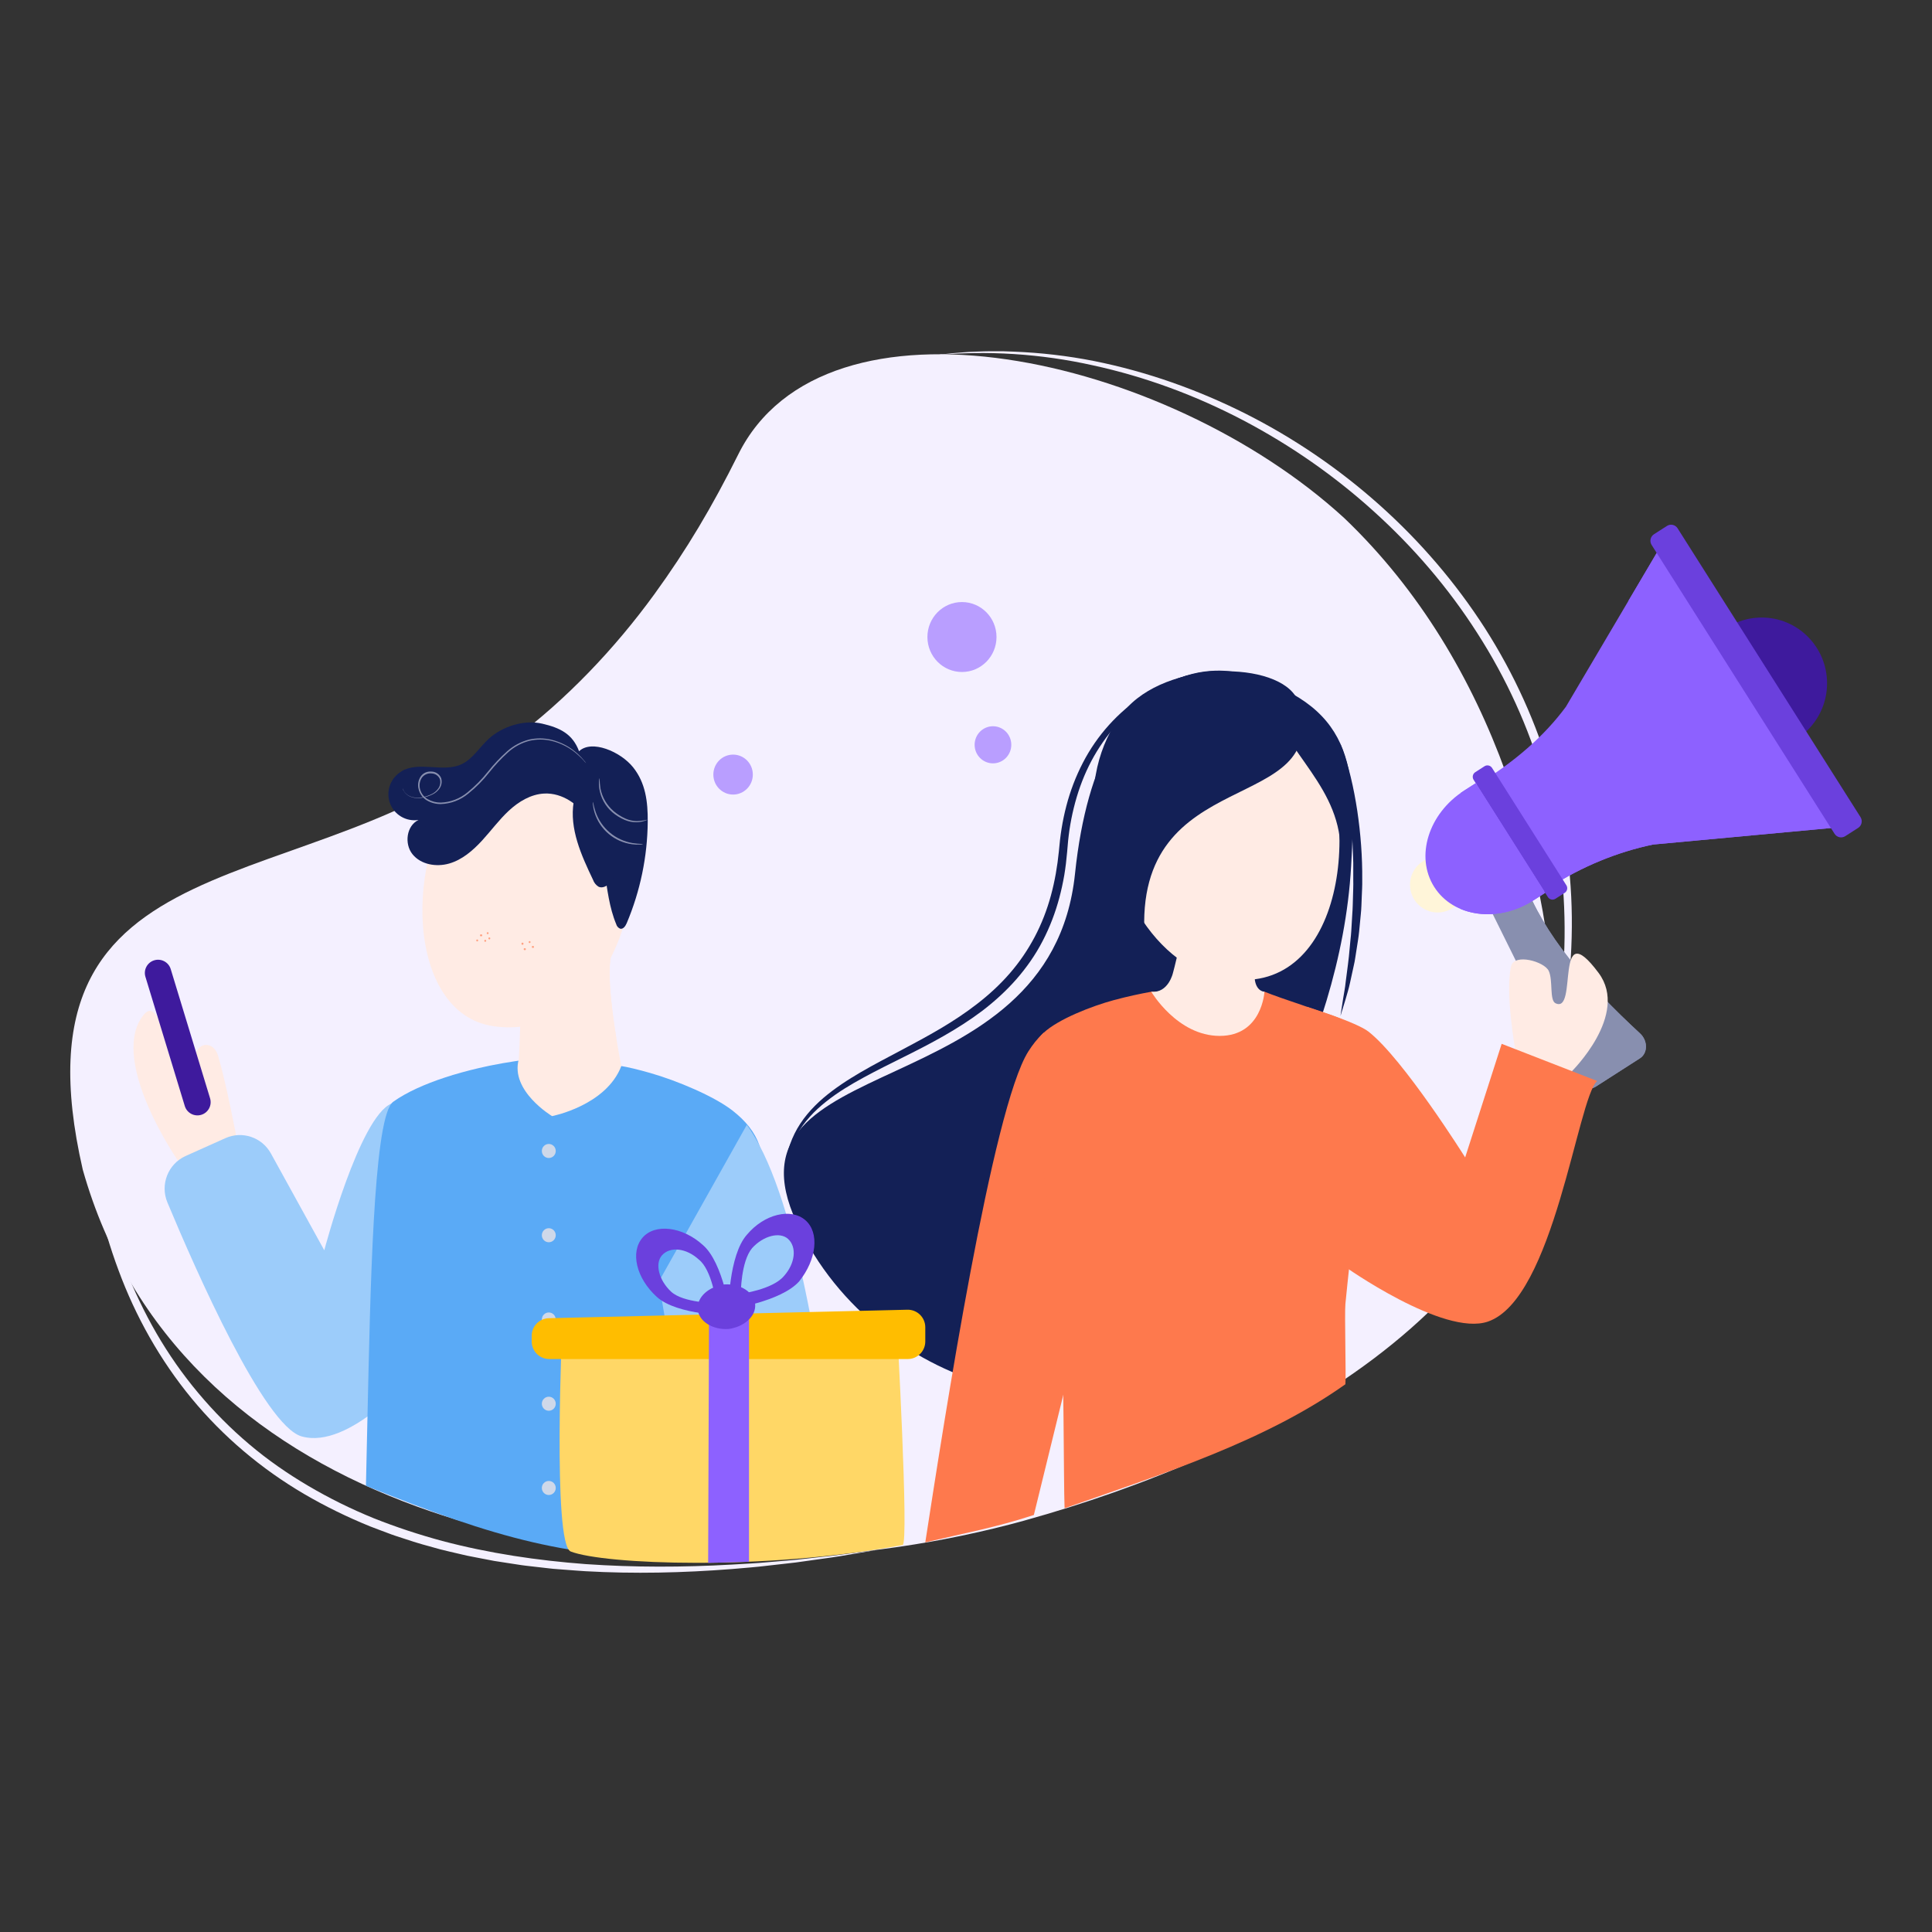 <svg width="110" height="110" viewBox="0 0 110 110" fill="none" xmlns="http://www.w3.org/2000/svg">
<rect x="0" y="0" width="110" height="110" fill="#333333" stroke="none"/>
<path d="M88.611 59.53C88.067 74.668 71.521 82.903 58.364 86.563L58.363 86.564C58.172 86.617 57.981 86.669 57.789 86.72C57.711 86.741 57.633 86.761 57.554 86.782C56.336 87.1 55.081 87.383 53.798 87.628C53.539 87.677 53.28 87.725 53.019 87.772C51.776 87.993 50.509 88.178 49.225 88.325C45.454 88.76 41.533 88.869 37.645 88.601C35.673 88.465 33.71 88.231 31.777 87.894C30.857 87.732 29.943 87.548 29.039 87.337C26.952 86.855 24.917 86.241 22.965 85.486C14.38 82.171 7.408 76.143 4.713 66.598C0.24 47.129 17.836 51.604 29.196 42.11C29.196 42.11 29.196 42.11 29.197 42.11C32.243 39.829 34.989 36.951 37.254 33.836C39.098 31.299 40.558 28.831 42.028 25.883C46.953 15.94 66.353 20.16 76.537 29.498C85.178 37.75 88.371 49.82 88.611 59.53Z" fill="#F4F0FF"/>
<path d="M53.157 20.232C53.536 20.19 53.914 20.137 54.294 20.105L54.865 20.059L55.151 20.038L55.437 20.026L56.009 20.005C56.2 19.996 56.391 20.002 56.582 20L57.156 20.001L57.729 20.021C59.256 20.082 60.782 20.257 62.285 20.554C65.29 21.155 68.207 22.189 70.95 23.57C76.431 26.341 81.206 30.568 84.547 35.77C86.21 38.373 87.506 41.217 88.345 44.196C89.18 47.174 89.567 50.279 89.484 53.368C89.406 56.458 88.892 59.527 88.009 62.477C87.563 63.95 87.034 65.396 86.438 66.812C86.123 67.513 85.821 68.219 85.475 68.904C85.147 69.598 84.772 70.268 84.415 70.946C84.749 70.255 85.1 69.574 85.405 68.871C85.732 68.177 86.016 67.466 86.312 66.759C86.87 65.333 87.36 63.881 87.766 62.406C88.181 60.934 88.492 59.433 88.714 57.922C88.935 56.411 89.064 54.887 89.081 53.361C89.099 51.836 89.009 50.31 88.811 48.799C88.611 47.288 88.299 45.793 87.876 44.331C87.036 41.404 85.757 38.608 84.113 36.051C82.478 33.487 80.48 31.16 78.226 29.124C75.975 27.083 73.459 25.337 70.77 23.924C68.079 22.514 65.205 21.449 62.234 20.802C59.267 20.141 56.194 19.937 53.157 20.232ZM5.081 55.761C4.993 56.453 4.947 57.15 4.916 57.847C4.884 58.544 4.871 59.241 4.879 59.938C4.887 60.635 4.914 61.332 4.958 62.027C5.005 62.722 5.069 63.415 5.152 64.106C5.317 65.488 5.559 66.859 5.882 68.21C6.212 69.559 6.618 70.888 7.122 72.179C7.625 73.47 8.219 74.724 8.912 75.919C9.606 77.114 10.399 78.25 11.284 79.306C12.169 80.363 13.141 81.345 14.194 82.233C15.244 83.124 16.38 83.91 17.565 84.607C18.751 85.305 19.988 85.916 21.264 86.436C22.544 86.946 23.854 87.377 25.185 87.737C27.852 88.441 30.595 88.848 33.351 89.054C36.11 89.245 38.883 89.237 41.649 89.082C42.34 89.039 43.033 89.011 43.723 88.944L44.759 88.856L45.277 88.811L45.794 88.754L46.828 88.639C47.172 88.599 47.518 88.567 47.861 88.517L49.925 88.246L47.872 88.595C47.53 88.656 47.185 88.697 46.841 88.746L45.81 88.891L45.294 88.963L44.776 89.022L43.741 89.139C43.051 89.226 42.358 89.273 41.666 89.335C38.895 89.552 36.107 89.615 33.325 89.458C32.978 89.438 32.631 89.407 32.283 89.382L31.762 89.342L31.502 89.322L31.242 89.294L30.203 89.175C30.03 89.153 29.856 89.139 29.684 89.111L29.167 89.032C28.822 88.978 28.477 88.929 28.133 88.872L27.105 88.674C26.934 88.641 26.762 88.611 26.591 88.573L26.081 88.455C25.741 88.373 25.4 88.301 25.062 88.212C24.388 88.026 23.712 87.847 23.051 87.618C22.718 87.51 22.384 87.406 22.058 87.278C21.731 87.154 21.402 87.035 21.076 86.907C19.778 86.381 18.515 85.764 17.305 85.055C14.884 83.635 12.7 81.794 10.91 79.621C9.12 77.448 7.721 74.96 6.748 72.324C6.257 71.007 5.859 69.657 5.554 68.287C5.256 66.915 5.037 65.528 4.902 64.133C4.838 63.435 4.793 62.736 4.764 62.037C4.74 61.337 4.732 60.637 4.743 59.938C4.768 58.539 4.861 57.14 5.081 55.761Z" fill="#F4F0FF"/>
<path d="M100.305 42.649C102.36 42.649 104.025 40.972 104.025 38.904C104.025 36.836 102.36 35.16 100.305 35.16C98.25 35.16 96.584 36.836 96.584 38.904C96.584 40.972 98.25 42.649 100.305 42.649Z" fill="#3E1A9D"/>
<path d="M93.38 58.841C90.339 56.034 87.855 53.171 86.774 50.167L84.715 51.488L89.637 61.428C89.881 61.921 90.451 62.129 90.853 61.871L93.374 60.254C93.824 59.965 93.828 59.254 93.38 58.841Z" fill="#888FAF"/>
<path d="M93.38 58.841C90.34 56.034 87.856 53.171 86.774 50.167L86.039 50.639C86.873 53.335 88.632 56.091 90.799 58.874C91.174 59.356 91.055 60.057 90.565 60.268L89.326 60.8L89.637 61.428C89.882 61.921 90.451 62.129 90.853 61.871L93.374 60.254C93.824 59.965 93.828 59.254 93.38 58.841Z" fill="#888FAF"/>
<path d="M81.85 51.954C82.716 51.954 83.419 51.247 83.419 50.375C83.419 49.502 82.716 48.795 81.85 48.795C80.983 48.795 80.28 49.502 80.28 50.375C80.28 51.247 80.983 51.954 81.85 51.954Z" fill="#FFF5D9"/>
<path d="M84.484 44.446L82.918 45.405L86.756 51.465L88.256 50.502C90.075 49.335 92.079 48.509 94.122 48.084L105.453 47.033L94.943 30.438L89.155 40.241C87.909 41.926 86.303 43.279 84.484 44.446Z" fill="#8D61FF"/>
<path d="M92.716 34.209L95.043 37.882C97.286 41.424 93.8 46.673 88.901 47.127C87.529 47.412 86.175 47.879 84.883 48.508L86.755 51.465L88.255 50.502C90.075 49.335 92.079 48.509 94.121 48.084L105.453 47.033L94.943 30.438L92.716 34.209Z" fill="#8D61FF"/>
<path d="M89.086 50.836L88.562 51.172C88.416 51.266 88.223 51.223 88.13 51.076L83.901 44.398C83.808 44.252 83.851 44.057 83.996 43.964L84.521 43.627C84.666 43.534 84.859 43.577 84.952 43.724L89.182 50.402C89.275 50.548 89.232 50.743 89.086 50.836ZM105.797 47.136L105.059 47.609C104.855 47.74 104.583 47.679 104.453 47.474L94.037 31.027C93.907 30.821 93.967 30.548 94.171 30.417L94.909 29.944C95.113 29.812 95.385 29.873 95.515 30.079L105.931 46.525C106.061 46.731 106.001 47.005 105.797 47.136Z" fill="#6B40DD"/>
<path d="M83.358 45.017C81.327 46.32 80.566 48.774 81.658 50.498C82.75 52.222 85.281 52.563 87.312 51.26L87.976 50.834L84.022 44.591L83.358 45.017Z" fill="#8D61FF"/>
<path d="M83.358 45.017C83.295 45.057 83.233 45.099 83.173 45.142L85.266 48.447C86.045 49.677 85.008 51.489 83.363 51.71C83.266 51.723 83.177 51.728 83.101 51.725C84.332 52.27 85.937 52.142 87.312 51.26L87.977 50.834L84.023 44.591L83.358 45.017Z" fill="#8D61FF"/>
<path d="M70.432 38.286C70.432 38.286 62.608 36.304 61.207 49.744C59.8 63.232 40.706 59.562 45.36 69.612C50.014 79.661 63.633 82.406 66.784 75.664C69.935 68.922 76.321 59.936 76.927 49.321C77.253 43.615 77.135 40.088 70.432 38.286Z" fill="#132056"/>
<path d="M89.454 61.035C89.454 61.035 92.794 57.777 91.017 55.393C88.454 51.956 89.871 57.766 88.561 57.119C88.212 56.947 88.43 55.818 88.18 55.281C87.93 54.743 86.221 54.266 86.04 55.005C85.677 56.483 86.283 59.835 86.283 59.835L89.454 61.035Z" fill="#FFEBE4"/>
<path d="M74.416 57.324C74.416 57.324 77.222 58.193 77.915 58.735C79.904 60.289 83.42 65.898 83.42 65.898L85.499 59.431L90.933 61.545C89.811 62.571 88.482 73.956 84.716 75.246C82.181 76.114 76.506 72.07 76.506 72.07L74.416 57.324Z" fill="#FE794D"/>
<path d="M61.79 65.999L63.071 69.086L58.864 86.257C56.728 86.96 54.876 87.301 52.682 87.816C53.771 80.771 56.505 63.084 58.55 59.862L58.551 59.861C58.801 59.468 59.068 59.133 59.353 58.867C59.367 58.853 59.381 58.838 59.396 58.825C59.404 58.817 59.413 58.809 59.422 58.802H59.423C59.424 58.8 59.427 58.799 59.427 58.799C59.484 58.799 59.743 59.522 60.07 60.507V60.508C60.773 62.637 61.79 65.999 61.79 65.999Z" fill="#FE794D"/>
<path d="M76.602 74.236C76.548 74.788 76.644 78.296 76.602 78.813C72.069 82.029 66.35 83.87 60.612 85.875C60.553 84.289 60.581 77.282 60.405 75.302C59.797 68.501 58.756 63.316 58.953 60.205C58.991 59.612 59.073 59.204 59.213 59.025C59.254 58.971 59.301 58.918 59.353 58.866C59.367 58.852 59.381 58.838 59.396 58.825C59.404 58.816 59.413 58.808 59.422 58.801L59.423 58.801C60.252 58.025 62.165 57.282 63.405 56.946C64.19 56.733 64.945 56.575 65.549 56.465H67.272L71.249 56.464H71.994C71.999 56.467 72.004 56.468 72.008 56.47C72.014 56.472 72.021 56.475 72.032 56.478C72.142 56.523 72.254 56.566 72.367 56.607C72.37 56.608 72.374 56.61 72.377 56.612C73.128 56.894 73.913 57.138 74.677 57.416C75.576 57.744 76.221 57.883 76.82 58.257C77.071 58.413 77.313 58.611 77.562 58.878C77.625 58.947 77.69 59.02 77.755 59.098C78.427 59.909 77.212 67.986 76.602 74.236Z" fill="#FE794D"/>
<path d="M66.784 55.393C67.915 59.028 71.996 58.276 71.395 55.393C71.395 55.018 71.409 54.49 71.426 53.969C71.426 53.945 71.427 53.923 71.428 53.9C71.458 53.004 71.498 52.149 71.498 52.149L68.889 51.015L68.246 50.736L67.549 50.433C67.566 50.508 67.577 50.593 67.584 50.688C67.644 51.528 67.333 53.095 67.082 54.188C66.921 54.887 66.784 55.393 66.784 55.393Z" fill="#FFEBE4"/>
<path d="M67.081 54.189C67.319 53.566 67.882 53.048 68.426 53.499C69.357 54.272 71.094 53.67 71.48 53.33C71.48 53.33 69.454 51.664 68.888 51.016C68.771 50.882 68.7 50.799 68.695 50.792C68.685 50.777 68.492 50.757 68.246 50.737C68.038 50.719 67.791 50.702 67.584 50.689C67.644 51.529 67.332 53.096 67.081 54.189Z" fill="#FFA283"/>
<path d="M65.016 49.939C65.1 49.966 65.184 49.982 65.283 50.008L65.265 49.838L65.111 47.998C64.907 47.626 64.756 47.224 64.628 46.795L64.627 46.783C64.272 46.661 63.712 46.536 63.249 46.808C62.632 47.169 62.252 49.14 65.016 49.939Z" fill="#FFA283"/>
<path d="M64.956 49.23C65.015 49.243 65.072 49.248 65.141 49.259L65.117 49.145L64.886 47.914C64.723 47.678 64.593 47.418 64.477 47.137L64.476 47.129C64.228 47.072 63.842 47.027 63.548 47.242C63.157 47.529 63.037 48.885 64.956 49.23Z" fill="#FFA283"/>
<path d="M63.076 46.743C63.46 51.135 66.583 56.379 71.444 55.756C77.078 55.035 77.624 44.787 73.862 40.084C70.403 41.203 67.978 41.492 64.459 41.461C63.759 42.965 62.946 44.969 63.076 46.743Z" fill="#FFEBE4"/>
<path d="M76.309 47.995C76.913 43.993 76.759 42.792 74.489 40.289C73.709 39.429 72.111 39.107 72.111 39.107C72.662 42.463 76.026 44.363 76.309 47.995Z" fill="#132056"/>
<path d="M65.174 53.408C64.492 43.328 75.826 46.539 73.946 40.039C73.267 37.694 66.874 37.459 64.209 40.252C63.094 41.42 61.967 43.853 62.344 46.537C62.641 48.655 63.933 51.346 65.174 53.408Z" fill="#132056"/>
<path d="M66.784 55.393C66.784 55.393 66.526 56.556 65.549 56.466C65.549 56.466 67.028 58.98 69.444 58.98C71.861 58.98 71.993 56.465 71.993 56.465C71.993 56.465 71.564 56.465 71.451 55.828L66.784 55.393Z" fill="#FFEBE4"/>
<path d="M70.04 38.286C69.616 38.214 69.184 38.243 68.764 38.308C68.342 38.374 67.928 38.483 67.526 38.621C66.721 38.903 65.958 39.295 65.262 39.782C64.565 40.268 63.932 40.842 63.383 41.489C62.837 42.136 62.368 42.849 61.995 43.609C61.62 44.369 61.34 45.174 61.137 45.998C61.035 46.41 60.954 46.827 60.891 47.247C60.862 47.457 60.834 47.668 60.813 47.88C60.791 48.092 60.775 48.299 60.757 48.52C60.72 48.956 60.668 49.392 60.596 49.825C60.521 50.258 60.428 50.687 60.315 51.112C60.088 51.962 59.773 52.791 59.365 53.574C58.96 54.359 58.45 55.087 57.872 55.749C57.292 56.412 56.64 57.005 55.947 57.537C54.552 58.594 53.012 59.406 51.474 60.171C50.705 60.555 49.935 60.934 49.185 61.342C48.435 61.749 47.702 62.188 47.038 62.718C46.373 63.242 45.781 63.869 45.367 64.614C44.948 65.356 44.727 66.207 44.671 67.068C44.673 66.636 44.714 66.203 44.805 65.777C44.898 65.352 45.044 64.938 45.238 64.546C45.626 63.759 46.215 63.085 46.875 62.517C47.539 61.951 48.272 61.478 49.017 61.041C49.765 60.606 50.531 60.209 51.289 59.807C52.047 59.404 52.803 59.002 53.536 58.568C54.27 58.134 54.981 57.666 55.649 57.145C56.318 56.627 56.942 56.053 57.494 55.416C58.047 54.78 58.522 54.08 58.916 53.335C59.309 52.59 59.614 51.798 59.836 50.981C60.058 50.164 60.203 49.324 60.287 48.477C60.307 48.268 60.327 48.045 60.352 47.828C60.377 47.611 60.408 47.393 60.442 47.177C60.512 46.744 60.602 46.313 60.713 45.889C60.934 45.039 61.248 44.213 61.652 43.433C62.456 41.873 63.664 40.523 65.13 39.582C65.863 39.114 66.654 38.737 67.485 38.493C67.9 38.372 68.325 38.28 68.754 38.235C69.183 38.194 69.621 38.19 70.04 38.286Z" fill="#132056"/>
<path d="M76.321 42.354C76.795 43.576 77.08 44.867 77.278 46.165C77.471 47.465 77.571 48.781 77.56 50.097C77.567 50.426 77.543 50.755 77.532 51.084C77.516 51.412 77.515 51.741 77.477 52.068L77.382 53.05C77.35 53.377 77.291 53.701 77.242 54.026L77.166 54.512C77.144 54.675 77.111 54.836 77.074 54.996L76.864 55.958C76.797 56.278 76.698 56.592 76.608 56.907C76.516 57.221 76.42 57.534 76.321 57.845C76.368 57.52 76.416 57.197 76.469 56.875C76.518 56.553 76.587 56.235 76.617 55.91C76.698 55.264 76.796 54.622 76.846 53.975L76.892 53.49C76.907 53.329 76.93 53.169 76.936 53.006L76.994 52.036C77.02 51.713 77.022 51.389 77.033 51.066C77.04 50.742 77.059 50.419 77.049 50.095L77.049 49.124C77.037 48.8 77.021 48.477 77.013 48.153C76.987 47.506 76.941 46.86 76.883 46.214C76.762 44.922 76.591 43.634 76.321 42.354Z" fill="#132056"/>
<path d="M10.134 66.086C10.134 66.086 6.283 60.529 8.073 57.919C9.424 55.949 9.517 62.634 10.875 61.875C11.236 61.674 10.944 60.486 11.181 59.901C11.418 59.316 12.184 59.335 12.416 60.11C12.881 61.662 13.441 64.638 13.441 64.638L10.134 66.086Z" fill="#FFEBE4"/>
<path d="M11.961 62.534C12.081 62.93 11.859 63.35 11.463 63.472C11.065 63.595 10.642 63.371 10.521 62.972L8.28 55.615C8.159 55.218 8.382 54.799 8.778 54.677C9.176 54.554 9.598 54.778 9.72 55.176L11.961 62.534Z" fill="#3E1A9D"/>
<path d="M25.822 61.193L22.285 62.831C20.457 63.615 18.463 71.186 18.463 71.186L15.424 65.673C14.915 64.75 13.79 64.372 12.833 64.802L10.572 65.816C9.569 66.267 9.106 67.441 9.531 68.461C11.159 72.364 15.04 81.168 17.168 81.781C19.908 82.568 23.552 78.235 23.552 78.235L24 77.786L25.822 61.193Z" fill="#9CCCFA"/>
<path d="M39.57 82.283C39.55 82.561 39.499 83.392 39.435 84.477C39.32 86.398 39.519 86.886 39.435 88.747C32.432 88.748 28.317 87.615 20.835 84.596C20.849 84.031 20.909 81.25 20.923 80.652C21.085 73.392 21.262 64.14 22.286 62.831C22.323 62.785 22.36 62.748 22.399 62.722C23.148 62.187 24.188 61.725 25.327 61.35C25.347 61.343 25.367 61.336 25.387 61.331L25.823 61.194C26.462 61.003 27.122 60.836 27.773 60.699C27.812 60.691 27.85 60.683 27.889 60.674C27.925 60.666 27.961 60.659 27.997 60.653C28.41 60.57 28.819 60.497 29.214 60.438C29.239 60.434 29.264 60.43 29.288 60.426C29.365 60.414 29.442 60.402 29.518 60.392C29.593 60.382 29.668 60.372 29.742 60.363C29.807 60.355 29.872 60.347 29.936 60.338L35.373 60.696H35.375C35.378 60.696 35.379 60.696 35.38 60.697L35.384 60.698C35.758 60.758 36.343 60.897 37.021 61.092H37.022C38.549 61.528 40.65 62.414 41.691 63.219C42.493 63.841 42.979 64.487 43.226 65.185C44.411 68.52 40.2 73.08 39.57 82.283Z" fill="#5AAAF6"/>
<path d="M35.375 60.698C34.51 62.952 31.433 63.547 31.433 63.547C31.433 63.547 29.038 62.114 29.537 60.314C29.568 59.84 29.594 59.17 29.616 58.508C29.616 58.479 29.617 58.45 29.618 58.421C29.654 57.285 29.674 56.199 29.674 56.199L33.071 54.98L33.907 54.68L34.815 54.354C34.787 54.448 34.765 54.555 34.749 54.675C34.604 55.733 34.869 57.743 35.098 59.148C35.244 60.046 35.375 60.698 35.375 60.698Z" fill="#FFEBE4"/>
<path d="M35.097 59.149C34.847 58.34 34.177 57.638 33.451 58.164C32.209 59.064 30.076 58.973 29.615 58.51C29.615 58.51 32.3 55.754 33.07 54.981C33.23 54.821 33.327 54.722 33.333 54.714C33.347 54.696 33.593 54.686 33.906 54.681C34.171 54.677 34.485 54.676 34.748 54.676C34.603 55.734 34.869 57.744 35.097 59.149Z" fill="#FFEBE4"/>
<path d="M35.83 51.225C35.272 55.131 32.384 59.053 28.094 58.428C23.122 57.704 22.912 48.658 26.486 44.524C29.506 45.572 31.838 44.658 34.874 45.457C35.423 46.807 36.033 49.646 35.83 51.225Z" fill="#FFEBE4"/>
<path d="M22.854 43.915C23.859 43.318 25.214 44 26.269 43.517C26.911 43.22 27.292 42.559 27.812 42.078C28.589 41.357 29.838 40.964 30.865 41.201C31.892 41.438 32.6 41.788 32.969 42.772C33.688 42.092 35.33 42.793 36.044 43.684C36.758 44.576 36.889 45.648 36.879 46.794C36.861 48.772 36.455 50.731 35.683 52.56C35.614 52.721 35.489 52.911 35.316 52.878C35.26 52.856 35.209 52.822 35.169 52.776C35.129 52.731 35.1 52.678 35.085 52.619C34.69 51.672 34.574 50.631 34.421 49.614C34.269 48.597 34.065 47.558 33.52 46.686C32.976 45.813 32.024 45.133 30.992 45.181C30.229 45.216 29.529 45.639 28.969 46.16C28.409 46.68 27.955 47.306 27.436 47.869C26.916 48.432 26.309 48.955 25.574 49.166C24.839 49.377 23.962 49.228 23.486 48.636C23.009 48.044 23.139 47.011 23.829 46.685C23.484 46.738 23.133 46.67 22.835 46.492C22.537 46.315 22.312 46.039 22.197 45.713C22.082 45.386 22.085 45.029 22.205 44.702C22.326 44.375 22.556 44.099 22.856 43.921L22.854 43.915Z" fill="#132056"/>
<path d="M24.138 48.51C24.791 48.538 25.444 48.411 26.041 48.139C26.639 47.867 27.165 47.459 27.575 46.946C28.142 46.227 28.502 45.288 29.307 44.845C29.584 44.706 29.884 44.624 30.192 44.602C30.499 44.58 30.807 44.619 31.099 44.717C31.68 44.917 32.214 45.235 32.665 45.65C32.41 47.184 33.096 48.693 33.763 50.09C33.82 50.253 33.93 50.392 34.076 50.484C34.338 50.61 34.651 50.403 34.806 50.155C35.056 49.758 35.085 49.267 35.075 48.8C35.068 47.734 34.848 46.682 34.43 45.705C34.006 44.725 33.302 43.894 32.406 43.313C31.256 42.623 29.879 42.407 28.564 42.712C27.257 43.028 26.08 43.746 25.199 44.763C24.77 45.215 24.459 45.764 24.294 46.363" fill="#132056"/>
<path d="M36.864 46.668C36.663 46.715 36.458 46.743 36.251 46.752C36.029 46.746 35.81 46.697 35.608 46.606C35.359 46.494 35.127 46.347 34.921 46.169C34.547 45.841 34.291 45.4 34.192 44.913C34.16 44.71 34.141 44.505 34.135 44.299C34.116 44.351 34.106 44.406 34.105 44.462C34.094 44.615 34.1 44.77 34.125 44.922C34.207 45.432 34.466 45.898 34.857 46.24C35.071 46.424 35.313 46.574 35.574 46.684C35.787 46.776 36.018 46.821 36.251 46.815C36.407 46.812 36.562 46.785 36.71 46.735C36.765 46.721 36.817 46.699 36.864 46.668Z" fill="#888FAF"/>
<path d="M36.609 48.059C36.609 48.041 36.376 48.059 36.011 48C35.535 47.92 35.089 47.714 34.721 47.404C34.352 47.094 34.074 46.691 33.916 46.237C33.793 45.889 33.778 45.656 33.76 45.66C33.751 45.714 33.751 45.769 33.76 45.823C33.775 45.971 33.806 46.118 33.85 46.26C33.995 46.733 34.273 47.156 34.652 47.477C35.031 47.797 35.495 48.003 35.988 48.068C36.136 48.089 36.286 48.095 36.435 48.086C36.495 48.089 36.554 48.08 36.609 48.059Z" fill="#888FAF"/>
<path d="M22.928 44.882C22.938 44.936 22.958 44.988 22.987 45.034C23.071 45.177 23.198 45.288 23.35 45.354C23.593 45.451 23.862 45.469 24.118 45.404C24.28 45.371 24.438 45.319 24.588 45.249C24.759 45.175 24.907 45.056 25.017 44.905C25.078 44.82 25.119 44.722 25.137 44.618C25.154 44.515 25.148 44.409 25.119 44.309C25.077 44.202 25.005 44.111 24.912 44.044C24.819 43.977 24.709 43.938 24.594 43.932C24.475 43.919 24.355 43.934 24.242 43.977C24.126 44.024 24.026 44.104 23.954 44.208C23.882 44.315 23.835 44.436 23.815 44.563C23.795 44.69 23.803 44.82 23.838 44.943C23.87 45.074 23.928 45.196 24.008 45.304C24.088 45.412 24.189 45.503 24.304 45.571C24.542 45.709 24.814 45.782 25.091 45.781C25.667 45.763 26.222 45.552 26.667 45.181C27.109 44.826 27.509 44.421 27.858 43.975C28.183 43.566 28.54 43.183 28.928 42.833C29.277 42.519 29.697 42.294 30.151 42.177C30.549 42.087 30.962 42.085 31.36 42.172C31.938 42.304 32.471 42.583 32.907 42.982C33.063 43.121 33.182 43.237 33.249 43.321C33.285 43.367 33.325 43.411 33.368 43.45C33.362 43.437 33.354 43.425 33.343 43.414C33.334 43.388 33.302 43.357 33.266 43.315C33.164 43.189 33.053 43.071 32.934 42.96C32.499 42.544 31.96 42.252 31.372 42.112C30.966 42.019 30.543 42.017 30.134 42.106C29.666 42.224 29.233 42.455 28.873 42.777C28.479 43.129 28.116 43.513 27.788 43.925C27.442 44.365 27.047 44.764 26.613 45.117C26.184 45.473 25.649 45.678 25.094 45.697C24.834 45.698 24.58 45.632 24.356 45.504C24.141 45.383 23.984 45.182 23.92 44.944C23.887 44.834 23.88 44.717 23.896 44.603C23.913 44.488 23.954 44.379 24.017 44.281C24.081 44.193 24.166 44.124 24.266 44.081C24.366 44.038 24.475 44.022 24.582 44.037C24.682 44.041 24.779 44.074 24.86 44.13C24.942 44.188 25.006 44.267 25.045 44.359C25.071 44.448 25.076 44.543 25.061 44.635C25.045 44.727 25.009 44.815 24.955 44.891C24.853 45.036 24.715 45.151 24.553 45.224C24.41 45.292 24.26 45.344 24.106 45.377C23.86 45.444 23.6 45.433 23.363 45.345C23.215 45.286 23.089 45.183 23.002 45.05C22.974 44.995 22.95 44.939 22.928 44.882Z" fill="#888FAF"/>
<path d="M47.771 88.37C45.153 88.747 42.908 88.747 40.289 88.747L39.435 84.48V84.477L37.509 72.972L42.521 64.043C42.776 64.397 43.01 64.78 43.226 65.185C45.761 69.935 47.38 80.976 47.771 88.37Z" fill="#9CCCFA"/>
<path d="M29.805 53.729C29.805 53.724 29.806 53.719 29.805 53.713C29.804 53.709 29.802 53.704 29.8 53.7C29.796 53.691 29.79 53.684 29.781 53.679C29.773 53.673 29.762 53.669 29.752 53.669C29.746 53.669 29.741 53.669 29.736 53.67C29.733 53.671 29.733 53.671 29.729 53.673C29.727 53.673 29.724 53.674 29.721 53.675C29.721 53.676 29.721 53.676 29.721 53.676C29.721 53.676 29.721 53.676 29.721 53.676C29.719 53.677 29.717 53.678 29.715 53.68C29.713 53.682 29.711 53.683 29.709 53.684C29.706 53.688 29.702 53.692 29.7 53.696C29.696 53.701 29.694 53.706 29.692 53.711C29.692 53.711 29.692 53.712 29.692 53.712C29.691 53.715 29.69 53.724 29.689 53.727C29.689 53.727 29.689 53.727 29.689 53.727C29.689 53.727 29.689 53.728 29.689 53.728C29.689 53.734 29.69 53.74 29.691 53.745C29.691 53.746 29.691 53.746 29.691 53.746C29.691 53.747 29.691 53.747 29.691 53.747C29.692 53.749 29.695 53.757 29.694 53.754C29.693 53.753 29.695 53.759 29.696 53.761C29.696 53.761 29.696 53.762 29.697 53.762C29.697 53.762 29.698 53.764 29.699 53.765C29.698 53.764 29.704 53.773 29.705 53.774C29.705 53.774 29.705 53.774 29.705 53.774C29.716 53.785 29.73 53.793 29.745 53.793C29.751 53.793 29.756 53.793 29.761 53.792C29.762 53.792 29.762 53.792 29.762 53.792C29.762 53.792 29.762 53.792 29.762 53.792C29.766 53.79 29.771 53.788 29.776 53.787C29.776 53.787 29.776 53.786 29.776 53.786C29.783 53.783 29.788 53.779 29.793 53.773C29.798 53.767 29.801 53.761 29.803 53.754C29.806 53.747 29.807 53.739 29.805 53.732C29.805 53.731 29.805 53.73 29.805 53.729ZM30.157 53.582C30.085 53.579 30.08 53.691 30.152 53.694C30.223 53.697 30.228 53.585 30.157 53.582ZM29.94 54.029C29.938 54.019 29.933 54.011 29.927 54.004C29.923 54.001 29.919 53.998 29.916 53.995C29.907 53.989 29.898 53.986 29.888 53.986L29.873 53.985C29.866 53.984 29.859 53.986 29.852 53.989C29.845 53.991 29.839 53.994 29.833 54C29.828 54.004 29.824 54.01 29.821 54.017C29.817 54.024 29.815 54.031 29.815 54.038C29.816 54.043 29.816 54.048 29.817 54.053C29.819 54.063 29.823 54.072 29.83 54.079C29.834 54.082 29.837 54.085 29.841 54.088C29.849 54.093 29.858 54.096 29.869 54.097L29.883 54.098C29.891 54.098 29.898 54.097 29.905 54.094C29.912 54.092 29.918 54.088 29.923 54.083C29.929 54.078 29.933 54.072 29.936 54.066C29.939 54.059 29.941 54.052 29.941 54.044C29.941 54.039 29.94 54.034 29.94 54.029ZM30.403 53.901C30.401 53.892 30.396 53.883 30.39 53.876C30.386 53.873 30.382 53.87 30.379 53.867C30.37 53.861 30.361 53.858 30.351 53.858L30.336 53.857C30.328 53.856 30.321 53.858 30.315 53.861C30.308 53.863 30.302 53.867 30.296 53.872C30.291 53.877 30.286 53.882 30.284 53.889C30.28 53.896 30.278 53.903 30.278 53.911C30.279 53.916 30.279 53.92 30.279 53.925C30.282 53.935 30.286 53.944 30.293 53.951C30.296 53.954 30.3 53.957 30.303 53.96C30.312 53.966 30.321 53.968 30.331 53.969L30.346 53.97C30.354 53.97 30.361 53.969 30.367 53.966C30.375 53.964 30.381 53.96 30.386 53.955C30.392 53.95 30.396 53.944 30.398 53.938C30.402 53.931 30.404 53.924 30.404 53.916C30.404 53.911 30.403 53.906 30.403 53.901ZM27.456 53.242C27.454 53.233 27.45 53.224 27.443 53.217C27.439 53.214 27.436 53.211 27.432 53.208C27.424 53.202 27.415 53.199 27.404 53.199L27.385 53.198C27.377 53.197 27.37 53.199 27.363 53.202C27.356 53.204 27.35 53.207 27.345 53.213C27.339 53.217 27.335 53.223 27.332 53.23C27.328 53.237 27.326 53.244 27.326 53.251C27.327 53.256 27.327 53.261 27.328 53.266C27.33 53.276 27.334 53.285 27.341 53.292C27.345 53.295 27.348 53.298 27.352 53.301C27.36 53.306 27.37 53.309 27.38 53.31L27.4 53.311C27.407 53.311 27.414 53.31 27.421 53.307C27.428 53.305 27.434 53.301 27.44 53.296C27.445 53.291 27.449 53.285 27.452 53.279C27.456 53.272 27.458 53.265 27.458 53.257C27.457 53.252 27.457 53.247 27.456 53.242ZM27.769 53.075C27.697 53.072 27.692 53.183 27.764 53.187C27.835 53.19 27.841 53.078 27.769 53.075ZM27.63 53.51C27.558 53.506 27.553 53.618 27.625 53.622C27.697 53.625 27.702 53.513 27.63 53.51ZM27.172 53.489C27.101 53.486 27.096 53.598 27.168 53.601C27.239 53.604 27.244 53.492 27.172 53.489ZM27.864 53.372C27.792 53.369 27.787 53.481 27.859 53.484C27.93 53.487 27.935 53.376 27.864 53.372Z" fill="#FFA283"/>
<g opacity="0.7">
<ellipse cx="31.246" cy="65.532" rx="0.396" ry="0.4" fill="#FFEBE4"/>
<ellipse cx="31.246" cy="70.329" rx="0.396" ry="0.4" fill="#FFEBE4"/>
<ellipse cx="31.246" cy="79.923" rx="0.396" ry="0.4" fill="#FFEBE4"/>
<ellipse cx="31.246" cy="75.126" rx="0.396" ry="0.4" fill="#FFEBE4"/>
<ellipse cx="31.246" cy="84.719" rx="0.396" ry="0.4" fill="#FFEBE4"/>
</g>
<path d="M51.058 75.272H32.02C32.02 75.272 31.441 87.926 32.494 88.336C34.384 89.073 43.455 89.441 51.392 87.968C51.764 87.899 51.058 75.272 51.058 75.272Z" fill="#FFD766"/>
<path d="M52.682 76.378C52.682 76.93 52.235 77.378 51.682 77.378H31.273C30.721 77.378 30.273 76.93 30.273 76.378V76.053C30.273 75.51 30.707 75.066 31.25 75.053L51.659 74.57C52.22 74.556 52.682 75.008 52.682 75.57V76.378Z" fill="#FFBD00"/>
<path d="M42.645 74.604H40.369L40.319 88.985L42.645 88.919V74.604Z" fill="#8D61FF"/>
<path d="M45.854 69.471C45.037 68.763 43.52 69.117 42.528 70.297C41.477 71.477 41.477 74.546 41.477 74.546C41.477 74.546 44.454 74.133 45.504 72.953C46.496 71.713 46.671 70.179 45.854 69.471ZM42.82 71.064C43.462 70.356 44.395 70.12 44.862 70.533C45.388 71.005 45.271 71.95 44.629 72.658C43.987 73.425 42.178 73.661 42.178 73.661C42.178 73.661 42.178 71.832 42.82 71.064Z" fill="#6B40DD"/>
<path d="M37.394 73.838C38.561 74.9 41.596 74.9 41.596 74.9C41.596 74.9 41.187 71.89 40.02 70.887C38.853 69.825 37.277 69.648 36.577 70.474C35.877 71.3 36.227 72.775 37.394 73.838ZM40.779 74.192C40.779 74.192 38.911 74.192 38.211 73.543C37.511 72.893 37.277 71.949 37.686 71.477C38.153 70.946 39.086 71.064 39.787 71.713C40.545 72.303 40.779 74.192 40.779 74.192Z" fill="#6B40DD"/>
<path d="M42.996 74.251C43.054 74.959 42.354 75.549 41.479 75.667C40.603 75.726 39.786 75.254 39.728 74.546C39.67 73.838 40.37 73.248 41.245 73.13C42.179 73.071 42.938 73.602 42.996 74.251Z" fill="#6B40DD"/>
<path d="M54.77 38.261C55.856 38.261 56.737 37.369 56.737 36.269C56.737 35.169 55.856 34.278 54.77 34.278C53.683 34.278 52.803 35.169 52.803 36.269C52.803 37.369 53.683 38.261 54.77 38.261Z" fill="#B99EFF"/>
<path d="M56.535 43.462C57.111 43.462 57.579 42.989 57.579 42.405C57.579 41.822 57.111 41.349 56.535 41.349C55.959 41.349 55.491 41.822 55.491 42.405C55.491 42.989 55.959 43.462 56.535 43.462Z" fill="#B99EFF"/>
<path d="M41.739 45.239C42.36 45.239 42.863 44.729 42.863 44.101C42.863 43.473 42.36 42.964 41.739 42.964C41.118 42.964 40.615 43.473 40.615 44.101C40.615 44.729 41.118 45.239 41.739 45.239Z" fill="#B99EFF"/>
</svg>
